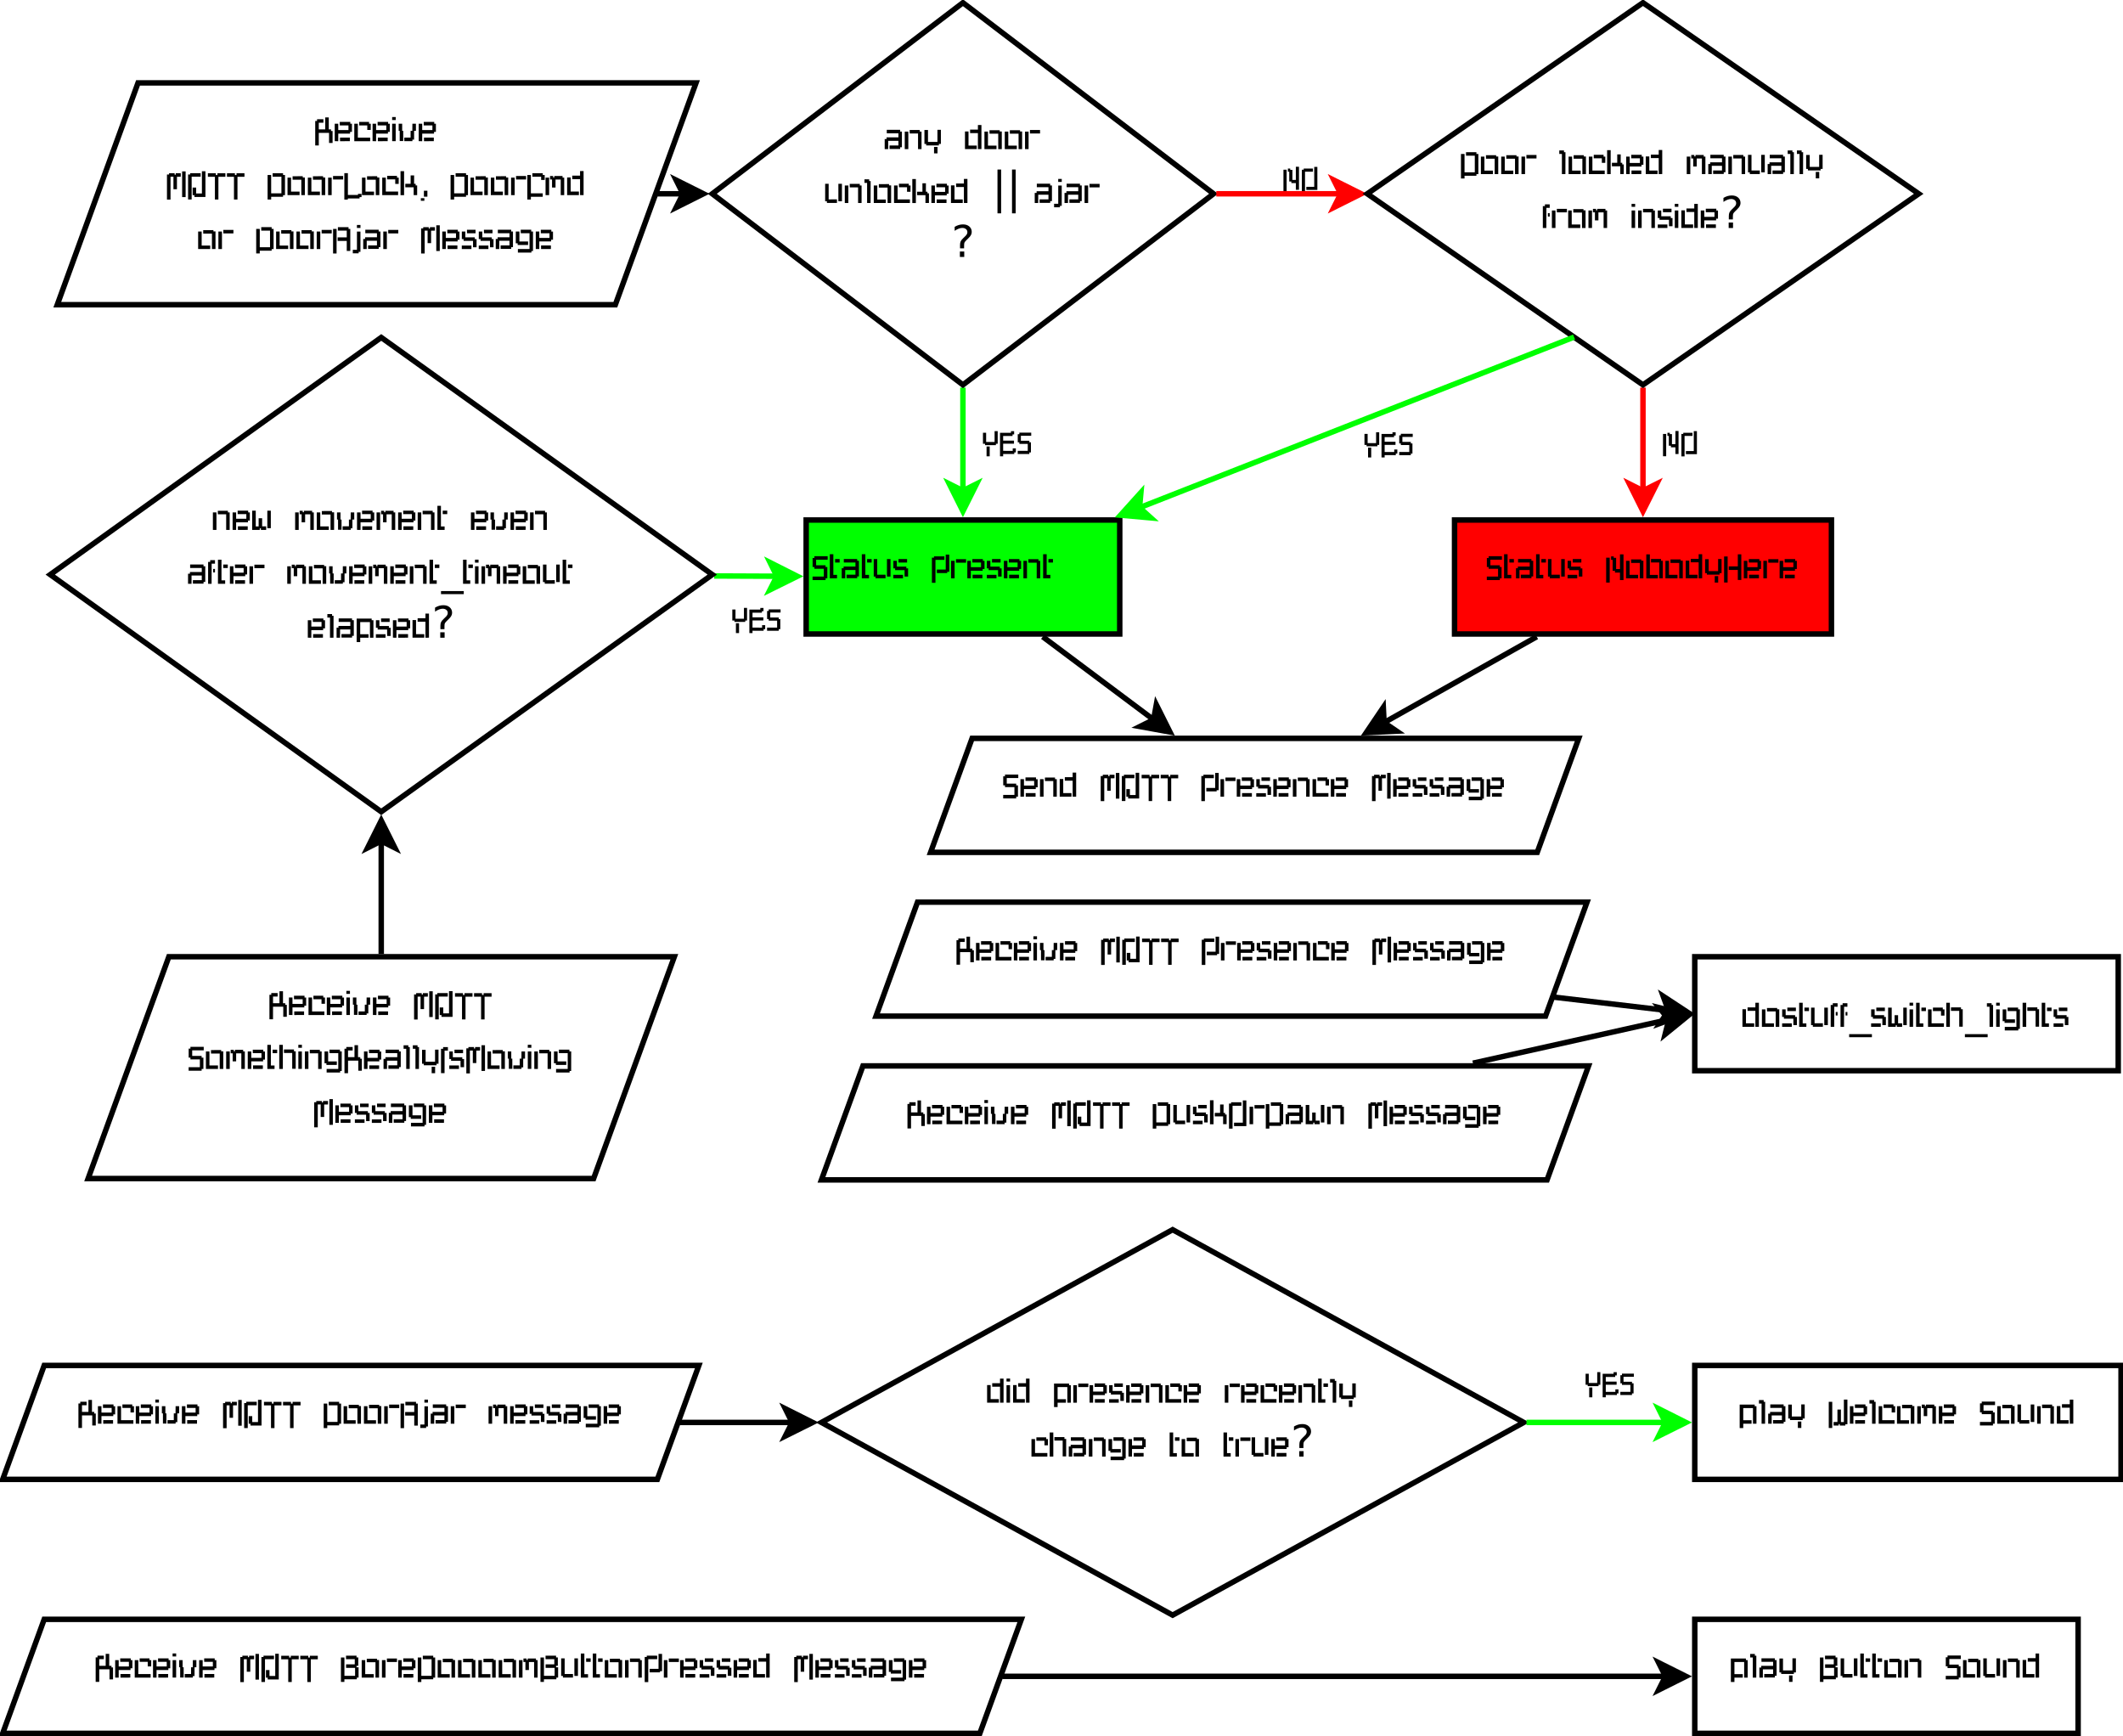 <?xml version="1.0" encoding="UTF-8"?>
<svg xmlns="http://www.w3.org/2000/svg" xmlns:xlink="http://www.w3.org/1999/xlink" width="921pt" height="753pt" viewBox="0 0 921 753" version="1.1">
<defs>
<g>
<symbol overflow="visible" id="glyph0-0">
<path style="stroke:none;" d="M 1.203 0 L 1.203 -13.297 L 8.328 -13.297 L 8.328 0 Z M 2.375 -1.203 L 7.125 -1.203 L 7.125 -12.125 L 2.375 -12.125 Z M 2.375 -1.203 "/>
</symbol>
<symbol overflow="visible" id="glyph0-1">
<path style="stroke:none;" d="M 1.547 -8.078 L 1.547 -5.656 L 5.641 -5.656 L 5.641 -4.906 L 6.406 -4.906 L 6.406 0 L 5.641 0 L 5.641 0.766 L 0 0.766 L 0 -0.766 L 4.875 -0.766 L 4.875 -4.141 L 0.781 -4.141 L 0.781 -4.906 L 0.016 -4.906 L 0.016 -8.828 L 0.781 -8.828 L 0.781 -9.594 L 6.547 -9.594 L 6.547 -8.078 Z M 1.547 -8.078 "/>
</symbol>
<symbol overflow="visible" id="glyph0-2">
<path style="stroke:none;" d="M 0.016 -10.453 L 0.016 0 L 3.141 0 L 3.141 -1.5 L 1.547 -1.5 L 1.547 -10.453 Z M 2.312 -6.844 L 4.281 -6.844 L 4.281 -8.359 L 2.312 -8.359 Z M 2.312 -6.844 "/>
</symbol>
<symbol overflow="visible" id="glyph0-3">
<path style="stroke:none;" d="M 5.953 -1.578 L 5.953 -3.594 L 1.516 -3.594 L 1.516 0 L 0 0 L 0 -4.375 L 0.812 -4.375 L 0.812 -5.109 L 5.953 -5.109 L 5.953 -6.859 L 0.906 -6.859 L 0.906 -8.375 L 6.703 -8.375 L 6.703 -7.609 L 7.469 -7.609 L 7.469 -0.812 L 6.719 -0.812 L 6.719 -0.062 L 2.109 -0.062 L 2.109 -1.578 Z M 5.953 -1.578 "/>
</symbol>
<symbol overflow="visible" id="glyph0-4">
<path style="stroke:none;" d="M 7.281 -0.75 L 5.734 -0.75 L 5.734 -8.344 L 7.281 -8.344 Z M 5.125 -1.578 L 5.125 -0.031 L 0.766 -0.031 L 0.766 -0.75 L 0 -0.75 L 0 -8.344 L 1.516 -8.344 L 1.516 -1.562 Z M 5.125 -1.578 "/>
</symbol>
<symbol overflow="visible" id="glyph0-5">
<path style="stroke:none;" d="M -0.016 0 L -0.016 -1.516 L 4.172 -1.516 L 4.172 0 Z M 1.516 -5.078 L 5.625 -5.078 L 5.625 -4.312 L 6.391 -4.312 L 6.391 -0.766 L 4.859 -0.766 L 4.859 -3.547 L 0.766 -3.547 L 0.766 -4.312 L 0 -4.312 L 0 -7.594 L 1.516 -7.594 Z M 2.234 -6.844 L 2.234 -8.359 L 5.953 -8.359 L 5.953 -6.844 Z M 2.234 -6.844 "/>
</symbol>
<symbol overflow="visible" id="glyph0-6">
<path style="stroke:none;" d=""/>
</symbol>
<symbol overflow="visible" id="glyph0-7">
<path style="stroke:none;" d="M 1.547 -8.016 L 5.422 -8.016 L 5.422 -9.516 L 0.906 -9.531 L 0.906 -8.969 L 0 -8.969 L 0 1.938 L 1.547 1.938 Z M 2.156 -2.281 L 6.641 -2.281 L 6.641 -2.812 L 7.531 -2.812 L 7.531 -10.297 L 6 -10.297 L 6 -3.797 L 2.156 -3.797 Z M 2.156 -2.281 "/>
</symbol>
<symbol overflow="visible" id="glyph0-8">
<path style="stroke:none;" d="M 0 -7.594 L 1.547 -7.594 L 1.547 0 L 0 0 Z M 2.141 -6.781 L 2.141 -8.297 L 6.516 -8.297 L 6.516 -6.781 Z M 2.141 -6.781 "/>
</symbol>
<symbol overflow="visible" id="glyph0-9">
<path style="stroke:none;" d="M 0.016 -0.016 L 0.016 -7.594 L 1.547 -7.594 L 1.547 -4.828 L 5.969 -4.828 L 5.969 -6.844 L 2.203 -6.844 L 2.203 -8.359 L 6.766 -8.359 L 6.766 -7.578 L 7.484 -7.578 L 7.484 -4.047 L 6.672 -4.047 L 6.672 -3.297 L 1.547 -3.297 L 1.547 0 Z M 2.312 -1.562 L 6.578 -1.562 L 6.578 -0.016 L 2.312 0 Z M 2.312 -1.562 "/>
</symbol>
<symbol overflow="visible" id="glyph0-10">
<path style="stroke:none;" d="M 0 -7.594 L 1.547 -7.594 L 1.547 0 L 0 0 Z M 2.141 -6.781 L 2.141 -8.297 L 6.516 -8.297 L 6.516 -7.594 L 7.281 -7.594 L 7.281 0 L 5.766 0 L 5.766 -6.781 Z M 2.141 -6.781 "/>
</symbol>
<symbol overflow="visible" id="glyph0-11">
<path style="stroke:none;" d="M 3.828 -2.484 L 6 -2.484 L 6 0.766 L 7.531 0.766 L 7.531 -10.391 L 6 -10.391 L 6 -4.016 L 4.328 -4.016 L 4.328 -8.891 L 3.297 -8.891 L 3.297 -9.516 L 2.141 -9.516 L 2.141 -8 L 2.812 -8 L 2.812 -3.25 L 3.828 -3.25 Z M 0 -8.953 L 0 1.844 L 1.547 1.844 L 1.547 -8.953 Z M 0 -8.953 "/>
</symbol>
<symbol overflow="visible" id="glyph0-12">
<path style="stroke:none;" d="M 6.016 -6.688 L 2.234 -6.688 L 2.234 -8.188 L 6.656 -8.203 L 6.656 -7.641 L 7.562 -7.641 L 7.562 0 L 6.016 0 Z M 5.266 0 L 0.031 0 L 0.031 -7.594 L 1.562 -7.594 L 1.562 -1.516 L 5.266 -1.516 Z M 5.266 0 "/>
</symbol>
<symbol overflow="visible" id="glyph0-13">
<path style="stroke:none;" d="M 2.047 -6.875 L 2.047 -8.391 L 6.391 -8.391 L 6.391 -7.594 L 7.141 -7.594 L 7.141 -0.016 L 5.625 -0.016 L 5.625 -6.875 Z M 5.016 -1.484 L 5.016 0.031 L 0 0.031 L 0 -10.391 L 1.547 -10.391 L 1.547 -1.484 Z M 5.016 -1.484 "/>
</symbol>
<symbol overflow="visible" id="glyph0-14">
<path style="stroke:none;" d="M 7.156 -10.453 L 5.625 -10.453 L 5.625 -8.422 L 5.609 -8.422 L 5.609 -8.453 L 2.234 -8.453 L 2.234 -6.938 L 5.625 -6.938 L 5.625 0 L 7.156 -0.016 Z M 1.547 -1.547 L 1.547 -7.656 L 0.016 -7.656 L 0.016 -0.016 L 5.125 -0.016 L 5.125 -1.547 Z M 1.547 -1.547 "/>
</symbol>
<symbol overflow="visible" id="glyph0-15">
<path style="stroke:none;" d="M 0 -8.297 L 0 -2.25 L 0.766 -2.25 L 0.766 -1.594 L 6.266 -1.594 L 6.266 -2.25 L 7.141 -2.25 L 7.141 -8.375 L 5.641 -8.375 L 5.641 -3.125 L 1.547 -3.125 L 1.547 -8.297 Z M 4.172 -0.953 L 4.172 1.844 L 5.672 1.844 L 5.672 -0.953 Z M 4.172 -0.953 "/>
</symbol>
<symbol overflow="visible" id="glyph0-16">
<path style="stroke:none;" d="M 0.016 -9.484 L 0.016 1.812 L 1.547 1.812 L 1.562 -9.484 Z M 2.062 -3.641 L 5.969 -3.641 L 5.969 0.719 L 7.484 0.719 L 7.484 -10.422 L 5.969 -10.422 L 5.969 -5.172 L 2.062 -5.172 Z M 2.062 -3.641 "/>
</symbol>
<symbol overflow="visible" id="glyph0-17">
<path style="stroke:none;" d="M 1.141 -8.734 L 0 -8.734 L 0 -10.266 L 2.047 -10.266 L 2.047 -9.5 L 2.688 -9.5 L 2.656 0 L 1.141 0 Z M 1.141 -8.734 "/>
</symbol>
<symbol overflow="visible" id="glyph0-18">
<path style="stroke:none;" d="M 5.641 -6.844 L 2.125 -6.844 L 2.141 -8.359 L 6.406 -8.359 L 6.406 -7.594 L 7.156 -7.594 L 7.141 -4.875 L 5.641 -4.875 Z M 0 0 L 0 -7.594 L 1.547 -7.594 L 1.547 -1.547 L 6.891 -1.547 L 6.891 0 Z M 0 0 "/>
</symbol>
<symbol overflow="visible" id="glyph0-19">
<path style="stroke:none;" d="M 0.016 -10.391 L 1.562 -10.391 L 1.562 0.016 L 0.016 0.016 Z M 5.906 -4.906 L 6.578 -4.906 L 6.578 -4.203 L 7.234 -4.203 L 7.234 -0.016 L 5.719 -0.016 L 5.719 -3.391 L 2.094 -3.391 L 2.094 -4.906 L 4.406 -4.906 L 4.406 -8.547 L 5.922 -8.547 Z M 5.906 -4.906 "/>
</symbol>
<symbol overflow="visible" id="glyph0-20">
<path style="stroke:none;" d="M 1.828 -10.453 L 3.359 -10.453 L 3.359 -9.141 L 1.812 -9.156 Z M 0.031 1.859 L 0.031 0.344 L 1.828 0.344 L 1.828 -7.562 L 3.344 -7.562 L 3.344 1.219 L 2.562 1.219 L 2.562 1.859 Z M 0.031 1.859 "/>
</symbol>
<symbol overflow="visible" id="glyph0-21">
<path style="stroke:none;" d="M 1.547 0.719 L 6.703 0.719 L 6.703 0.016 L 7.547 0.016 L 7.547 -8.734 L 6.703 -8.734 L 6.703 -9.5 L 2.188 -9.5 L 2.188 -7.984 L 6 -7.984 L 6 -0.781 L 1.547 -0.781 L 1.547 -8.734 L 0 -8.734 L 0 1.906 L 1.547 1.906 Z M 1.547 0.719 "/>
</symbol>
<symbol overflow="visible" id="glyph0-22">
<path style="stroke:none;" d="M 0 -7.594 L 1.547 -7.594 L 1.547 0 L 0 0 Z M 4.328 -6.766 L 4.328 -3.297 L 2.812 -3.297 L 2.812 -6.781 L 1.953 -6.781 L 1.953 -8.297 L 3.297 -8.297 L 3.297 -7.672 L 3.797 -7.672 L 3.797 -8.297 L 7.375 -8.297 L 7.375 -7.594 L 8.094 -7.594 L 8.094 0 L 6.578 0 L 6.578 -6.766 Z M 4.328 -6.766 "/>
</symbol>
<symbol overflow="visible" id="glyph0-23">
<path style="stroke:none;" d="M 1.547 -8.734 L 1.516 0 L 0 0 L 0 -9.5 L 0.906 -9.5 L 0.906 -10.266 L 2.984 -10.25 L 2.984 -8.719 Z M 2.188 -4.938 L 2.188 -6.453 L 2.984 -6.453 L 2.984 -4.938 Z M 2.188 -4.938 "/>
</symbol>
<symbol overflow="visible" id="glyph0-24">
<path style="stroke:none;" d="M 0.016 -10.484 L 1.562 -10.484 L 1.562 -9.172 L 0 -9.188 Z M 0.016 -7.594 L 1.547 -7.594 L 1.547 -0.016 L 0.016 -0.016 Z M 0.016 -7.594 "/>
</symbol>
<symbol overflow="visible" id="glyph0-25">
<path style="stroke:none;" d="M 4.328 -1.547 L 6.078 -1.547 L 6.078 0 L 3.797 0 L 3.797 -0.688 L 3.297 -0.688 L 3.297 0 L 0 0 L 0 -8.344 L 1.562 -8.344 L 1.562 -1.516 L 2.812 -1.516 L 2.812 -5.062 L 4.328 -5.062 Z M 6.578 -0.75 L 6.578 -8.344 L 8.094 -8.344 L 8.094 -0.75 Z M 6.578 -0.75 "/>
</symbol>
<symbol overflow="visible" id="glyph0-26">
<path style="stroke:none;" d="M 5.172 -4.484 L 5.922 -4.484 L 5.953 -7.594 L 7.484 -7.594 L 7.484 -4.484 L 6.688 -4.484 L 6.688 -0.688 L 5.953 -0.688 L 5.953 -0.031 L 2.438 -0.031 L 2.438 -1.562 L 5.172 -1.562 Z M 0.453 -4.484 L 0 -4.484 L 0 -7.594 L 1.516 -7.594 L 1.516 -4.484 L 1.969 -4.484 L 1.969 -0.062 L 0.453 -0.062 Z M 0.453 -4.484 "/>
</symbol>
<symbol overflow="visible" id="glyph0-27">
<path style="stroke:none;" d="M 5.156 -1.516 L 1.547 -1.516 L 1.547 -6.781 L 5.766 -6.781 L 5.766 0 L 7.281 0 L 7.281 -7.594 L 6.516 -7.594 L 6.516 -8.297 L 0 -8.297 L 0 1.891 L 1.547 1.891 L 1.547 0 L 5.156 0 Z M 5.156 -1.516 "/>
</symbol>
<symbol overflow="visible" id="glyph0-28">
<path style="stroke:none;" d="M 1.547 -8.016 L 3.547 -8.016 L 3.547 -9.531 L 0.797 -9.531 L 0.797 -8.781 L 0 -8.781 L 0 1.844 L 1.547 1.844 L 1.547 -3.609 L 6 -3.609 L 6 0.766 L 7.531 0.766 L 7.531 -4.422 L 6.859 -4.422 L 6.859 -5.125 L 5.875 -5.125 L 5.875 -10.312 L 4.344 -10.312 L 4.344 -5.125 L 1.547 -5.125 Z M 1.547 -8.016 "/>
</symbol>
<symbol overflow="visible" id="glyph0-29">
<path style="stroke:none;" d="M 6.594 -10.297 L 6.594 0.859 L 8.109 0.859 L 8.109 -10.297 Z M 4.344 -7.953 L 6 -7.984 L 6 -9.5 L 3.828 -9.5 L 3.828 -8.875 L 3.328 -8.875 L 3.328 -9.5 L 0.922 -9.5 L 0.922 -8.938 L 0.016 -8.938 L 0.016 1.938 L 1.562 1.938 L 1.562 -7.984 L 2.828 -7.984 L 2.828 -2.562 L 4.344 -2.562 Z M 4.344 -7.953 "/>
</symbol>
<symbol overflow="visible" id="glyph0-30">
<path style="stroke:none;" d="M 2.734 0.797 L 7.531 0.797 L 7.531 -10.359 L 6 -10.359 L 6 -0.719 L 3.5 -0.719 L 3.5 -3.281 L 1.969 -3.281 L 1.969 0.016 L 2.734 0.016 Z M 1.547 -8 L 5.453 -8 L 5.453 -9.516 L 0.906 -9.516 L 0.906 -8.953 L 0 -8.953 L 0 1.891 L 1.547 1.891 Z M 1.547 -8 "/>
</symbol>
<symbol overflow="visible" id="glyph0-31">
<path style="stroke:none;" d="M 3.453 -9.484 L 3.453 -8.719 L 4.141 -8.719 L 4.141 -9.484 L 7.594 -9.484 L 7.594 -7.953 L 4.562 -7.953 L 4.562 1.906 L 3.047 1.906 L 3.047 -7.953 L 0 -7.953 L 0 -9.484 Z M 3.453 -9.484 "/>
</symbol>
<symbol overflow="visible" id="glyph0-32">
<path style="stroke:none;" d="M 1.516 1.453 L 1.516 1.938 L 0 1.938 L 0 -9.531 L 1.547 -9.531 L 1.547 -0.078 L 5.922 -0.078 L 5.922 -0.547 L 7.453 -0.547 L 7.469 0.859 L 6.609 0.859 L 6.609 1.453 Z M 1.516 1.453 "/>
</symbol>
<symbol overflow="visible" id="glyph0-33">
<path style="stroke:none;" d="M 1.891 -1.906 L 1.891 0.672 L 3.406 0.672 L 3.406 -1.906 Z M 0.562 1.328 L 0.562 2.453 L 2.094 2.453 L 2.094 1.328 Z M 0.562 1.328 "/>
</symbol>
<symbol overflow="visible" id="glyph0-34">
<path style="stroke:none;" d="M 6 -7.984 L 6 -6.594 L 7.547 -6.594 L 7.547 -8.734 L 6.703 -8.734 L 6.703 -9.5 L 2.188 -9.5 L 2.188 -7.984 Z M 1.547 0.719 L 6.688 0.719 L 6.688 -0.781 L 1.547 -0.781 L 1.547 -8.734 L 0 -8.734 L 0 1.906 L 1.547 1.906 Z M 1.547 0.719 "/>
</symbol>
<symbol overflow="visible" id="glyph0-35">
<path style="stroke:none;" d="M 0.062 -8.734 L 0.062 1.922 L 1.578 1.922 L 1.594 -8.734 Z M 2.047 -3.531 L 6 -3.531 L 6 0.828 L 7.531 0.828 L 7.531 -8.734 L 6.766 -8.734 L 6.766 -9.5 L 2.156 -9.5 L 2.141 -7.984 L 6 -7.984 L 6 -5.062 L 2.047 -5.062 Z M 2.047 -3.531 "/>
</symbol>
<symbol overflow="visible" id="glyph0-36">
<path style="stroke:none;" d="M 1.562 -3.266 L 5.328 -3.266 L 5.328 -1.75 L 0.812 -1.75 L 0.812 -2.484 L -0.016 -2.484 L 0 -7.594 L 1.562 -7.594 Z M 5.953 -6.859 L 2.141 -6.859 L 2.141 -8.375 L 6.688 -8.375 L 6.688 -7.609 L 7.469 -7.609 L 7.453 0.875 L 6.766 0.875 L 6.766 1.547 L 0.906 1.547 L 0.906 0 L 5.953 0 Z M 5.953 -6.859 "/>
</symbol>
<symbol overflow="visible" id="glyph0-37">
<path style="stroke:none;" d="M 0 -10.453 L 1.562 -10.453 L 1.562 0 L 0 0 Z M 2.047 -6.938 L 2.047 -8.453 L 6.391 -8.453 L 6.391 -7.656 L 7.141 -7.656 L 7.141 -0.078 L 5.625 -0.078 L 5.625 -6.938 Z M 2.047 -6.938 "/>
</symbol>
<symbol overflow="visible" id="glyph0-38">
<path style="stroke:none;" d="M 1.562 -7.953 L 3 -7.953 L 3 -9.484 L 0.922 -9.484 L 0.922 -8.734 L 0.016 -8.734 L 0.016 1.812 L 1.547 1.812 Z M 1.562 -7.953 "/>
</symbol>
<symbol overflow="visible" id="glyph0-39">
<path style="stroke:none;" d="M 6.766 -9.516 L 2.203 -9.516 L 2.203 -8 L 6 -8 L 6 -5.766 L 2.234 -5.766 L 2.234 -4.234 L 6.141 -4.234 L 6.141 -0.781 L 1.516 -0.781 L 1.516 -8.734 L 0 -8.734 L 0 1.859 L 1.5 1.859 L 1.5 0.719 L 6.891 0.719 L 6.891 -0.016 L 7.656 -0.016 L 7.656 -4.484 L 6.766 -4.484 L 6.766 -5.125 L 7.531 -5.125 L 7.531 -8.766 L 6.766 -8.766 Z M 6.766 -9.516 "/>
</symbol>
<symbol overflow="visible" id="glyph0-40">
<path style="stroke:none;" d="M 1.516 1.859 L 0 1.859 L 0 -9.5 L 1.516 -9.5 Z M 3.766 -0.75 L 3.766 -6.141 L 5.281 -6.141 L 5.281 -0.719 L 6.562 -0.719 L 6.562 -10.469 L 8.094 -10.469 L 8.094 0.234 L 7.188 0.234 L 7.188 0.797 L 4.781 0.797 L 4.781 0.172 L 4.297 0.172 L 4.297 0.797 L 2.109 0.797 L 2.109 -0.75 Z M 3.766 -0.75 "/>
</symbol>
<symbol overflow="visible" id="glyph0-41">
<path style="stroke:none;" d="M 1.547 -8 L 5.375 -8 L 5.375 -9.516 L 0.906 -9.516 L 0.906 -8.953 L 0 -8.953 L 0 1.922 L 1.547 1.922 Z M 2.188 0.828 L 7.531 0.828 L 7.531 -10.312 L 6 -10.312 L 6 -0.672 L 2.188 -0.672 Z M 2.188 0.828 "/>
</symbol>
<symbol overflow="visible" id="glyph1-0">
<path style="stroke:none;" d="M 1.078 0 L 1.078 -11.906 L 7.453 -11.906 L 7.453 0 Z M 2.125 -1.078 L 6.375 -1.078 L 6.375 -10.844 L 2.125 -10.844 Z M 2.125 -1.078 "/>
</symbol>
<symbol overflow="visible" id="glyph1-1">
<path style="stroke:none;" d=""/>
</symbol>
<symbol overflow="visible" id="glyph1-2">
<path style="stroke:none;" d="M 0.922 -3.156 L 5.609 -3.156 L 5.609 -3.75 L 6.391 -3.75 L 6.391 -9.234 L 5.047 -9.234 L 5.047 -4.531 L 1.375 -4.531 L 1.375 -8.531 L 0 -8.531 L 0 -3.75 L 0.922 -3.75 Z M 1.562 -2.578 L 1.562 1.688 L 2.922 1.688 L 2.922 -2.578 Z M 1.562 -2.578 "/>
</symbol>
<symbol overflow="visible" id="glyph1-3">
<path style="stroke:none;" d="M 0 -8.5 L 4.75 -8.5 L 4.75 -9.219 L 6.125 -9.219 L 6.125 -7.812 L 5.438 -7.812 L 5.438 -7.141 L 1.359 -7.141 L 1.359 -5.125 L 6.062 -5.125 L 6.062 -3.781 L 1.359 -3.781 L 1.359 -0.688 L 5.516 -0.672 L 5.516 -1.75 L 6.859 -1.75 L 6.859 0 L 6.188 0 L 6.188 0.688 L 1.359 0.672 L 1.359 1.688 L 0 1.688 Z M 0 -8.5 "/>
</symbol>
<symbol overflow="visible" id="glyph1-4">
<path style="stroke:none;" d="M 1.375 -7.219 L 1.375 -5.062 L 5.047 -5.062 L 5.047 -4.391 L 5.734 -4.391 L 5.734 0 L 5.047 0 L 5.047 0.688 L 0 0.688 L 0 -0.688 L 4.359 -0.688 L 4.359 -3.703 L 0.703 -3.703 L 0.703 -4.391 L 0.016 -4.391 L 0.016 -7.906 L 0.703 -7.906 L 0.703 -8.578 L 5.859 -8.578 L 5.859 -7.219 Z M 1.375 -7.219 "/>
</symbol>
<symbol overflow="visible" id="glyph1-5">
<path style="stroke:none;" d="M 3.422 -2.219 L 5.375 -2.219 L 5.375 0.688 L 6.734 0.688 L 6.734 -9.297 L 5.375 -9.297 L 5.375 -3.594 L 3.875 -3.594 L 3.875 -7.953 L 2.953 -7.953 L 2.953 -8.516 L 1.922 -8.516 L 1.922 -7.156 L 2.516 -7.156 L 2.516 -2.906 L 3.422 -2.906 Z M 0 -8.016 L 0 1.656 L 1.375 1.656 L 1.375 -8.016 Z M 0 -8.016 "/>
</symbol>
<symbol overflow="visible" id="glyph1-6">
<path style="stroke:none;" d="M 1.375 -7.156 L 4.812 -7.156 L 4.812 -8.516 L 0.812 -8.516 L 0.812 -8.016 L 0 -8.016 L 0 1.719 L 1.375 1.719 Z M 1.953 0.75 L 6.734 0.75 L 6.734 -9.234 L 5.375 -9.234 L 5.375 -0.594 L 1.953 -0.594 Z M 1.953 0.75 "/>
</symbol>
<symbol overflow="visible" id="glyph2-0">
<path style="stroke:none;" d="M 0.953 3.359 L 0.953 -13.391 L 10.453 -13.391 L 10.453 3.359 Z M 2.016 2.297 L 9.391 2.297 L 9.391 -12.328 L 2.016 -12.328 Z M 2.016 2.297 "/>
</symbol>
<symbol overflow="visible" id="glyph2-1">
<path style="stroke:none;" d="M 3.984 -14.516 L 3.984 4.484 L 2.406 4.484 L 2.406 -14.516 Z M 3.984 -14.516 "/>
</symbol>
<symbol overflow="visible" id="glyph2-2">
<path style="stroke:none;" d=""/>
</symbol>
<symbol overflow="visible" id="glyph2-3">
<path style="stroke:none;" d="M 3.625 -2.359 L 5.516 -2.359 L 5.516 0 L 3.625 0 Z M 5.453 -3.719 L 3.688 -3.719 L 3.688 -5.156 C 3.688 -5.781 3.77 -6.289 3.938 -6.688 C 4.113 -7.094 4.477 -7.562 5.031 -8.094 L 5.875 -8.922 C 6.227 -9.242 6.484 -9.551 6.641 -9.844 C 6.797 -10.133 6.875 -10.43 6.875 -10.734 C 6.875 -11.285 6.672 -11.727 6.266 -12.062 C 5.859 -12.406 5.32 -12.578 4.656 -12.578 C 4.164 -12.578 3.645 -12.469 3.094 -12.25 C 2.539 -12.039 1.961 -11.727 1.359 -11.312 L 1.359 -13.047 C 1.941 -13.398 2.531 -13.664 3.125 -13.844 C 3.727 -14.02 4.348 -14.109 4.984 -14.109 C 6.117 -14.109 7.031 -13.805 7.719 -13.203 C 8.414 -12.598 8.766 -11.805 8.766 -10.828 C 8.766 -10.359 8.648 -9.91 8.422 -9.484 C 8.203 -9.055 7.812 -8.578 7.25 -8.047 L 6.438 -7.25 C 6.145 -6.957 5.938 -6.727 5.812 -6.562 C 5.695 -6.406 5.613 -6.25 5.562 -6.094 C 5.531 -5.969 5.504 -5.812 5.484 -5.625 C 5.461 -5.438 5.453 -5.18 5.453 -4.859 Z M 5.453 -3.719 "/>
</symbol>
<symbol overflow="visible" id="glyph2-4">
<path style="stroke:none;" d="M 9.688 3.156 L 9.688 4.484 L -0.188 4.484 L -0.188 3.156 Z M 9.688 3.156 "/>
</symbol>
</g>
</defs>
<g id="surface355233">
<rect x="0" y="0" width="921" height="753" style="fill:rgb(100%,100%,100%);fill-opacity:1;stroke:none;"/>
<path style="fill-rule:evenodd;fill:rgb(0%,100%,0%);fill-opacity:1;stroke-width:0.1;stroke-linecap:butt;stroke-linejoin:miter;stroke:rgb(0%,0%,0%);stroke-opacity:1;stroke-miterlimit:10;" d="M -10.28 12 L -4.535 12 L -4.535 14.088 L -10.28 14.088 Z M -10.28 12 " transform="matrix(23.679,0,0,23.679,593.15,-58.588)"/>
<g style="fill:rgb(0%,0%,0%);fill-opacity:1;">
  <use xlink:href="#glyph0-1" x="352.508" y="250.853"/>
  <use xlink:href="#glyph0-2" x="359.975" y="250.853"/>
  <use xlink:href="#glyph0-3" x="365.157" y="250.853"/>
  <use xlink:href="#glyph0-2" x="373.859" y="250.853"/>
  <use xlink:href="#glyph0-4" x="379.041" y="250.853"/>
  <use xlink:href="#glyph0-5" x="387.559" y="250.853"/>
  <use xlink:href="#glyph0-6" x="394.917" y="250.853"/>
  <use xlink:href="#glyph0-7" x="404.277" y="250.853"/>
  <use xlink:href="#glyph0-8" x="412.585" y="250.853"/>
  <use xlink:href="#glyph0-9" x="419.623" y="250.853"/>
  <use xlink:href="#glyph0-5" x="428.123" y="250.853"/>
  <use xlink:href="#glyph0-9" x="435.481" y="250.853"/>
  <use xlink:href="#glyph0-10" x="443.981" y="250.853"/>
  <use xlink:href="#glyph0-2" x="452.518" y="250.853"/>
</g>
<path style="fill-rule:evenodd;fill:rgb(100%,0%,0%);fill-opacity:1;stroke-width:0.1;stroke-linecap:butt;stroke-linejoin:miter;stroke:rgb(0%,0%,0%);stroke-opacity:1;stroke-miterlimit:10;" d="M 1.599 12 L 8.504 12 L 8.504 14.088 L 1.599 14.088 Z M 1.599 12 " transform="matrix(23.679,0,0,23.679,593.15,-58.588)"/>
<g style="fill:rgb(0%,0%,0%);fill-opacity:1;">
  <use xlink:href="#glyph0-1" x="645.012" y="250.853"/>
  <use xlink:href="#glyph0-2" x="652.479" y="250.853"/>
  <use xlink:href="#glyph0-3" x="657.661" y="250.853"/>
  <use xlink:href="#glyph0-2" x="666.363" y="250.853"/>
  <use xlink:href="#glyph0-4" x="671.545" y="250.853"/>
  <use xlink:href="#glyph0-5" x="680.063" y="250.853"/>
  <use xlink:href="#glyph0-6" x="687.421" y="250.853"/>
  <use xlink:href="#glyph0-11" x="696.78" y="250.853"/>
  <use xlink:href="#glyph0-12" x="705.372" y="250.853"/>
  <use xlink:href="#glyph0-13" x="714.192" y="250.853"/>
  <use xlink:href="#glyph0-12" x="722.464" y="250.853"/>
  <use xlink:href="#glyph0-14" x="731.284" y="250.853"/>
  <use xlink:href="#glyph0-15" x="739.711" y="250.853"/>
  <use xlink:href="#glyph0-16" x="747.928" y="250.853"/>
  <use xlink:href="#glyph0-9" x="756.483" y="250.853"/>
  <use xlink:href="#glyph0-8" x="764.983" y="250.853"/>
  <use xlink:href="#glyph0-9" x="772.021" y="250.853"/>
</g>
<path style="fill:none;stroke-width:0.1;stroke-linecap:butt;stroke-linejoin:miter;stroke:rgb(0%,0%,0%);stroke-opacity:1;stroke-miterlimit:10;" d="M -13.006 6.024 L -12.537 6.024 " transform="matrix(23.679,0,0,23.679,593.15,-58.588)"/>
<path style="fill-rule:evenodd;fill:rgb(0%,0%,0%);fill-opacity:1;stroke-width:0.1;stroke-linecap:butt;stroke-linejoin:miter;stroke:rgb(0%,0%,0%);stroke-opacity:1;stroke-miterlimit:10;" d="M -12.162 6.024 L -12.662 6.274 L -12.537 6.024 L -12.662 5.774 Z M -12.162 6.024 " transform="matrix(23.679,0,0,23.679,593.15,-58.588)"/>
<g style="fill:rgb(0%,0%,0%);fill-opacity:1;">
  <use xlink:href="#glyph1-1" x="417.742" y="196.244"/>
  <use xlink:href="#glyph1-2" x="426.43" y="196.244"/>
  <use xlink:href="#glyph1-3" x="433.828" y="196.244"/>
  <use xlink:href="#glyph1-4" x="441.506" y="196.244"/>
</g>
<path style="fill:none;stroke-width:0.1;stroke-linecap:butt;stroke-linejoin:miter;stroke:rgb(0%,100%,0%);stroke-opacity:1;stroke-miterlimit:10;" d="M -7.408 9.574 L -7.408 11.463 " transform="matrix(23.679,0,0,23.679,593.15,-58.588)"/>
<path style="fill-rule:evenodd;fill:rgb(0%,100%,0%);fill-opacity:1;stroke-width:0.1;stroke-linecap:butt;stroke-linejoin:miter;stroke:rgb(0%,100%,0%);stroke-opacity:1;stroke-miterlimit:10;" d="M -7.408 11.838 L -7.658 11.338 L -7.408 11.463 L -7.158 11.338 Z M -7.408 11.838 " transform="matrix(23.679,0,0,23.679,593.15,-58.588)"/>
<g style="fill:rgb(0%,0%,0%);fill-opacity:1;">
  <use xlink:href="#glyph1-1" x="309.008" y="272.912"/>
  <use xlink:href="#glyph1-2" x="317.695" y="272.912"/>
  <use xlink:href="#glyph1-3" x="325.093" y="272.912"/>
  <use xlink:href="#glyph1-4" x="332.771" y="272.912"/>
</g>
<path style="fill:none;stroke-width:0.1;stroke-linecap:butt;stroke-linejoin:miter;stroke:rgb(0%,100%,0%);stroke-opacity:1;stroke-miterlimit:10;" d="M -11.965 13.025 L -10.817 13.03 " transform="matrix(23.679,0,0,23.679,593.15,-58.588)"/>
<path style="fill-rule:evenodd;fill:rgb(0%,100%,0%);fill-opacity:1;stroke-width:0.1;stroke-linecap:butt;stroke-linejoin:miter;stroke:rgb(0%,100%,0%);stroke-opacity:1;stroke-miterlimit:10;" d="M -10.442 13.031 L -10.943 13.279 L -10.817 13.03 L -10.941 12.779 Z M -10.442 13.031 " transform="matrix(23.679,0,0,23.679,593.15,-58.588)"/>
<path style="fill-rule:evenodd;fill:rgb(100%,100%,100%);fill-opacity:1;stroke-width:0.1;stroke-linecap:butt;stroke-linejoin:miter;stroke:rgb(0%,0%,0%);stroke-opacity:1;stroke-miterlimit:10;" d="M -7.408 2.524 L -2.816 6.024 L -7.408 9.524 L -12 6.024 Z M -7.408 2.524 " transform="matrix(23.679,0,0,23.679,593.15,-58.588)"/>
<g style="fill:rgb(0%,0%,0%);fill-opacity:1;">
  <use xlink:href="#glyph0-3" x="383.797" y="64.681"/>
  <use xlink:href="#glyph0-10" x="392.498" y="64.681"/>
  <use xlink:href="#glyph0-15" x="401.035" y="64.681"/>
  <use xlink:href="#glyph0-6" x="409.252" y="64.681"/>
  <use xlink:href="#glyph0-14" x="418.611" y="64.681"/>
  <use xlink:href="#glyph0-12" x="427.038" y="64.681"/>
  <use xlink:href="#glyph0-12" x="435.858" y="64.681"/>
  <use xlink:href="#glyph0-8" x="444.678" y="64.681"/>
</g>
<g style="fill:rgb(0%,0%,0%);fill-opacity:1;">
  <use xlink:href="#glyph0-4" x="357.969" y="88.055"/>
  <use xlink:href="#glyph0-10" x="366.487" y="88.055"/>
  <use xlink:href="#glyph0-17" x="375.024" y="88.055"/>
  <use xlink:href="#glyph0-12" x="379.027" y="88.055"/>
  <use xlink:href="#glyph0-18" x="387.847" y="88.055"/>
  <use xlink:href="#glyph0-19" x="395.763" y="88.055"/>
  <use xlink:href="#glyph0-9" x="404.035" y="88.055"/>
  <use xlink:href="#glyph0-14" x="412.535" y="88.055"/>
  <use xlink:href="#glyph0-6" x="420.962" y="88.055"/>
</g>
<g style="fill:rgb(0%,0%,0%);fill-opacity:1;">
  <use xlink:href="#glyph2-1" x="430.321" y="88.055"/>
  <use xlink:href="#glyph2-1" x="436.628" y="88.055"/>
  <use xlink:href="#glyph2-2" x="442.934" y="88.055"/>
</g>
<g style="fill:rgb(0%,0%,0%);fill-opacity:1;">
  <use xlink:href="#glyph0-3" x="448.885" y="88.055"/>
  <use xlink:href="#glyph0-20" x="457.257" y="88.055"/>
  <use xlink:href="#glyph0-3" x="461.809" y="88.055"/>
  <use xlink:href="#glyph0-8" x="470.51" y="88.055"/>
</g>
<g style="fill:rgb(0%,0%,0%);fill-opacity:1;">
  <use xlink:href="#glyph2-3" x="412.793" y="111.442"/>
</g>
<g style="fill:rgb(0%,0%,0%);fill-opacity:1;">
  <use xlink:href="#glyph1-1" x="548.102" y="81.631"/>
  <use xlink:href="#glyph1-5" x="556.789" y="81.631"/>
  <use xlink:href="#glyph1-6" x="564.764" y="81.631"/>
</g>
<path style="fill:none;stroke-width:0.1;stroke-linecap:butt;stroke-linejoin:miter;stroke:rgb(100%,0%,0%);stroke-opacity:1;stroke-miterlimit:10;" d="M -2.766 6.024 L -0.487 6.024 " transform="matrix(23.679,0,0,23.679,593.15,-58.588)"/>
<path style="fill-rule:evenodd;fill:rgb(100%,0%,0%);fill-opacity:1;stroke-width:0.1;stroke-linecap:butt;stroke-linejoin:miter;stroke:rgb(100%,0%,0%);stroke-opacity:1;stroke-miterlimit:10;" d="M -0.112 6.024 L -0.612 6.274 L -0.487 6.024 L -0.612 5.774 Z M -0.112 6.024 " transform="matrix(23.679,0,0,23.679,593.15,-58.588)"/>
<g style="fill:rgb(0%,0%,0%);fill-opacity:1;">
  <use xlink:href="#glyph1-1" x="712.762" y="196.244"/>
  <use xlink:href="#glyph1-5" x="721.449" y="196.244"/>
  <use xlink:href="#glyph1-6" x="729.424" y="196.244"/>
</g>
<path style="fill:none;stroke-width:0.1;stroke-linecap:butt;stroke-linejoin:miter;stroke:rgb(100%,0%,0%);stroke-opacity:1;stroke-miterlimit:10;" d="M 5.051 9.574 L 5.051 11.463 " transform="matrix(23.679,0,0,23.679,593.15,-58.588)"/>
<path style="fill-rule:evenodd;fill:rgb(100%,0%,0%);fill-opacity:1;stroke-width:0.1;stroke-linecap:butt;stroke-linejoin:miter;stroke:rgb(100%,0%,0%);stroke-opacity:1;stroke-miterlimit:10;" d="M 5.051 11.838 L 4.802 11.338 L 5.051 11.463 L 5.302 11.338 Z M 5.051 11.838 " transform="matrix(23.679,0,0,23.679,593.15,-58.588)"/>
<path style="fill-rule:evenodd;fill:rgb(100%,100%,100%);fill-opacity:1;stroke-width:0.1;stroke-linecap:butt;stroke-linejoin:miter;stroke:rgb(0%,0%,0%);stroke-opacity:1;stroke-miterlimit:10;" d="M 5.051 2.524 L 10.103 6.024 L 5.051 9.524 L -0 6.024 Z M 5.051 2.524 " transform="matrix(23.679,0,0,23.679,593.15,-58.588)"/>
<g style="fill:rgb(0%,0%,0%);fill-opacity:1;">
  <use xlink:href="#glyph0-21" x="633.797" y="75.517"/>
  <use xlink:href="#glyph0-12" x="642.407" y="75.517"/>
  <use xlink:href="#glyph0-12" x="651.227" y="75.517"/>
  <use xlink:href="#glyph0-8" x="660.047" y="75.517"/>
  <use xlink:href="#glyph0-6" x="667.085" y="75.517"/>
  <use xlink:href="#glyph0-17" x="676.444" y="75.517"/>
  <use xlink:href="#glyph0-12" x="680.448" y="75.517"/>
  <use xlink:href="#glyph0-18" x="689.268" y="75.517"/>
  <use xlink:href="#glyph0-19" x="697.183" y="75.517"/>
  <use xlink:href="#glyph0-9" x="705.455" y="75.517"/>
  <use xlink:href="#glyph0-14" x="713.955" y="75.517"/>
  <use xlink:href="#glyph0-6" x="722.382" y="75.517"/>
  <use xlink:href="#glyph0-22" x="731.741" y="75.517"/>
  <use xlink:href="#glyph0-3" x="741.082" y="75.517"/>
  <use xlink:href="#glyph0-10" x="749.784" y="75.517"/>
  <use xlink:href="#glyph0-4" x="758.32" y="75.517"/>
  <use xlink:href="#glyph0-3" x="766.839" y="75.517"/>
  <use xlink:href="#glyph0-17" x="775.54" y="75.517"/>
  <use xlink:href="#glyph0-17" x="779.543" y="75.517"/>
  <use xlink:href="#glyph0-15" x="783.547" y="75.517"/>
</g>
<g style="fill:rgb(0%,0%,0%);fill-opacity:1;">
  <use xlink:href="#glyph0-23" x="669.312" y="98.891"/>
  <use xlink:href="#glyph0-8" x="673.243" y="98.891"/>
  <use xlink:href="#glyph0-12" x="680.281" y="98.891"/>
  <use xlink:href="#glyph0-22" x="689.101" y="98.891"/>
  <use xlink:href="#glyph0-6" x="698.442" y="98.891"/>
  <use xlink:href="#glyph0-24" x="707.801" y="98.891"/>
  <use xlink:href="#glyph0-10" x="710.643" y="98.891"/>
  <use xlink:href="#glyph0-5" x="719.18" y="98.891"/>
  <use xlink:href="#glyph0-24" x="726.538" y="98.891"/>
  <use xlink:href="#glyph0-14" x="729.381" y="98.891"/>
  <use xlink:href="#glyph0-9" x="737.808" y="98.891"/>
</g>
<g style="fill:rgb(0%,0%,0%);fill-opacity:1;">
  <use xlink:href="#glyph2-3" x="746.308" y="98.891"/>
</g>
<g style="fill:rgb(0%,0%,0%);fill-opacity:1;">
  <use xlink:href="#glyph1-1" x="583.246" y="196.74"/>
  <use xlink:href="#glyph1-2" x="591.934" y="196.74"/>
  <use xlink:href="#glyph1-3" x="599.331" y="196.74"/>
  <use xlink:href="#glyph1-4" x="607.01" y="196.74"/>
</g>
<path style="fill:none;stroke-width:0.1;stroke-linecap:butt;stroke-linejoin:miter;stroke:rgb(0%,100%,0%);stroke-opacity:1;stroke-miterlimit:10;" d="M 3.789 8.649 L -4.172 11.774 " transform="matrix(23.679,0,0,23.679,593.15,-58.588)"/>
<path style="fill-rule:evenodd;fill:rgb(0%,100%,0%);fill-opacity:1;stroke-width:0.1;stroke-linecap:butt;stroke-linejoin:miter;stroke:rgb(0%,100%,0%);stroke-opacity:1;stroke-miterlimit:10;" d="M -4.521 11.911 L -4.147 11.496 L -4.172 11.774 L -3.964 11.961 Z M -4.521 11.911 " transform="matrix(23.679,0,0,23.679,593.15,-58.588)"/>
<path style="fill-rule:evenodd;fill:rgb(100%,100%,100%);fill-opacity:1;stroke-width:0.1;stroke-linecap:butt;stroke-linejoin:miter;stroke:rgb(0%,0%,0%);stroke-opacity:1;stroke-miterlimit:10;" d="M -18.065 8.656 L -12 13 L -18.065 17.344 L -24.129 13 Z M -18.065 8.656 " transform="matrix(23.679,0,0,23.679,593.15,-58.588)"/>
<g style="fill:rgb(0%,0%,0%);fill-opacity:1;">
  <use xlink:href="#glyph0-10" x="92.355" y="229.857"/>
  <use xlink:href="#glyph0-9" x="100.892" y="229.857"/>
  <use xlink:href="#glyph0-25" x="109.392" y="229.857"/>
  <use xlink:href="#glyph0-6" x="118.679" y="229.857"/>
  <use xlink:href="#glyph0-22" x="128.038" y="229.857"/>
  <use xlink:href="#glyph0-12" x="137.379" y="229.857"/>
  <use xlink:href="#glyph0-26" x="146.199" y="229.857"/>
  <use xlink:href="#glyph0-9" x="154.864" y="229.857"/>
  <use xlink:href="#glyph0-22" x="163.364" y="229.857"/>
  <use xlink:href="#glyph0-9" x="172.705" y="229.857"/>
  <use xlink:href="#glyph0-10" x="181.205" y="229.857"/>
  <use xlink:href="#glyph0-2" x="189.742" y="229.857"/>
  <use xlink:href="#glyph0-6" x="194.924" y="229.857"/>
  <use xlink:href="#glyph0-9" x="204.284" y="229.857"/>
  <use xlink:href="#glyph0-26" x="212.784" y="229.857"/>
  <use xlink:href="#glyph0-9" x="221.448" y="229.857"/>
  <use xlink:href="#glyph0-10" x="229.949" y="229.857"/>
</g>
<g style="fill:rgb(0%,0%,0%);fill-opacity:1;">
  <use xlink:href="#glyph0-3" x="81.578" y="253.227"/>
  <use xlink:href="#glyph0-23" x="90.279" y="253.227"/>
  <use xlink:href="#glyph0-2" x="94.538" y="253.227"/>
  <use xlink:href="#glyph0-9" x="99.721" y="253.227"/>
  <use xlink:href="#glyph0-8" x="108.221" y="253.227"/>
  <use xlink:href="#glyph0-6" x="115.259" y="253.227"/>
  <use xlink:href="#glyph0-22" x="124.618" y="253.227"/>
  <use xlink:href="#glyph0-12" x="133.959" y="253.227"/>
  <use xlink:href="#glyph0-26" x="142.779" y="253.227"/>
  <use xlink:href="#glyph0-9" x="151.444" y="253.227"/>
  <use xlink:href="#glyph0-22" x="159.944" y="253.227"/>
  <use xlink:href="#glyph0-9" x="169.285" y="253.227"/>
  <use xlink:href="#glyph0-10" x="177.785" y="253.227"/>
  <use xlink:href="#glyph0-2" x="186.322" y="253.227"/>
</g>
<g style="fill:rgb(0%,0%,0%);fill-opacity:1;">
  <use xlink:href="#glyph2-4" x="191.504" y="253.227"/>
</g>
<g style="fill:rgb(0%,0%,0%);fill-opacity:1;">
  <use xlink:href="#glyph0-2" x="200.863" y="253.227"/>
  <use xlink:href="#glyph0-24" x="206.046" y="253.227"/>
  <use xlink:href="#glyph0-22" x="208.888" y="253.227"/>
  <use xlink:href="#glyph0-9" x="218.229" y="253.227"/>
  <use xlink:href="#glyph0-12" x="226.73" y="253.227"/>
  <use xlink:href="#glyph0-4" x="235.55" y="253.227"/>
  <use xlink:href="#glyph0-2" x="244.068" y="253.227"/>
</g>
<g style="fill:rgb(0%,0%,0%);fill-opacity:1;">
  <use xlink:href="#glyph0-9" x="133.516" y="276.618"/>
  <use xlink:href="#glyph0-17" x="142.016" y="276.618"/>
  <use xlink:href="#glyph0-3" x="146.019" y="276.618"/>
  <use xlink:href="#glyph0-27" x="154.72" y="276.618"/>
  <use xlink:href="#glyph0-5" x="163.083" y="276.618"/>
  <use xlink:href="#glyph0-9" x="170.441" y="276.618"/>
  <use xlink:href="#glyph0-14" x="178.941" y="276.618"/>
</g>
<g style="fill:rgb(0%,0%,0%);fill-opacity:1;">
  <use xlink:href="#glyph2-3" x="187.368" y="276.618"/>
</g>
<path style="fill:none;stroke-width:0.1;stroke-linecap:butt;stroke-linejoin:miter;stroke:rgb(0%,0%,0%);stroke-opacity:1;stroke-miterlimit:10;" d="M -18.065 19.95 L -18.065 17.88 " transform="matrix(23.679,0,0,23.679,593.15,-58.588)"/>
<path style="fill-rule:evenodd;fill:rgb(0%,0%,0%);fill-opacity:1;stroke-width:0.1;stroke-linecap:butt;stroke-linejoin:miter;stroke:rgb(0%,0%,0%);stroke-opacity:1;stroke-miterlimit:10;" d="M -18.065 17.506 L -17.815 18.006 L -18.065 17.88 L -18.315 18.006 Z M -18.065 17.506 " transform="matrix(23.679,0,0,23.679,593.15,-58.588)"/>
<path style="fill-rule:evenodd;fill:rgb(100%,100%,100%);fill-opacity:1;stroke-width:0.1;stroke-linecap:butt;stroke-linejoin:miter;stroke:rgb(0%,0%,0%);stroke-opacity:1;stroke-miterlimit:10;" d="M -22.521 3.993 L -12.298 3.993 L -13.776 8.056 L -24 8.056 Z M -22.521 3.993 " transform="matrix(23.679,0,0,23.679,593.15,-58.588)"/>
<g style="fill:rgb(0%,0%,0%);fill-opacity:1;">
  <use xlink:href="#glyph0-28" x="136.75" y="61.248"/>
  <use xlink:href="#glyph0-9" x="145.195" y="61.248"/>
  <use xlink:href="#glyph0-18" x="153.695" y="61.248"/>
  <use xlink:href="#glyph0-9" x="161.611" y="61.248"/>
  <use xlink:href="#glyph0-24" x="170.111" y="61.248"/>
  <use xlink:href="#glyph0-26" x="172.954" y="61.248"/>
  <use xlink:href="#glyph0-9" x="181.618" y="61.248"/>
</g>
<g style="fill:rgb(0%,0%,0%);fill-opacity:1;">
  <use xlink:href="#glyph0-29" x="72.418" y="84.638"/>
  <use xlink:href="#glyph0-30" x="81.595" y="84.638"/>
  <use xlink:href="#glyph0-31" x="90.186" y="84.638"/>
  <use xlink:href="#glyph0-31" x="98.458" y="84.638"/>
  <use xlink:href="#glyph0-6" x="106.73" y="84.638"/>
  <use xlink:href="#glyph0-21" x="116.089" y="84.638"/>
  <use xlink:href="#glyph0-12" x="124.699" y="84.638"/>
  <use xlink:href="#glyph0-12" x="133.519" y="84.638"/>
  <use xlink:href="#glyph0-8" x="142.339" y="84.638"/>
  <use xlink:href="#glyph0-32" x="149.377" y="84.638"/>
  <use xlink:href="#glyph0-12" x="157" y="84.638"/>
  <use xlink:href="#glyph0-18" x="165.82" y="84.638"/>
  <use xlink:href="#glyph0-19" x="173.736" y="84.638"/>
  <use xlink:href="#glyph0-33" x="182.007" y="84.638"/>
  <use xlink:href="#glyph0-6" x="186.111" y="84.638"/>
  <use xlink:href="#glyph0-21" x="195.471" y="84.638"/>
  <use xlink:href="#glyph0-12" x="204.081" y="84.638"/>
  <use xlink:href="#glyph0-12" x="212.901" y="84.638"/>
  <use xlink:href="#glyph0-8" x="221.721" y="84.638"/>
  <use xlink:href="#glyph0-34" x="228.759" y="84.638"/>
  <use xlink:href="#glyph0-22" x="236.674" y="84.638"/>
  <use xlink:href="#glyph0-14" x="246.015" y="84.638"/>
</g>
<g style="fill:rgb(0%,0%,0%);fill-opacity:1;">
  <use xlink:href="#glyph0-12" x="85.926" y="108.025"/>
  <use xlink:href="#glyph0-8" x="94.746" y="108.025"/>
  <use xlink:href="#glyph0-6" x="101.784" y="108.025"/>
  <use xlink:href="#glyph0-21" x="111.143" y="108.025"/>
  <use xlink:href="#glyph0-12" x="119.753" y="108.025"/>
  <use xlink:href="#glyph0-12" x="128.573" y="108.025"/>
  <use xlink:href="#glyph0-8" x="137.393" y="108.025"/>
  <use xlink:href="#glyph0-35" x="144.431" y="108.025"/>
  <use xlink:href="#glyph0-20" x="153.023" y="108.025"/>
  <use xlink:href="#glyph0-3" x="157.575" y="108.025"/>
  <use xlink:href="#glyph0-8" x="166.276" y="108.025"/>
  <use xlink:href="#glyph0-6" x="173.314" y="108.025"/>
  <use xlink:href="#glyph0-29" x="182.673" y="108.025"/>
  <use xlink:href="#glyph0-9" x="191.85" y="108.025"/>
  <use xlink:href="#glyph0-5" x="200.35" y="108.025"/>
  <use xlink:href="#glyph0-5" x="207.708" y="108.025"/>
  <use xlink:href="#glyph0-3" x="215.066" y="108.025"/>
  <use xlink:href="#glyph0-36" x="223.767" y="108.025"/>
  <use xlink:href="#glyph0-9" x="232.413" y="108.025"/>
</g>
<path style="fill-rule:evenodd;fill:rgb(100%,100%,100%);fill-opacity:1;stroke-width:0.1;stroke-linecap:butt;stroke-linejoin:miter;stroke:rgb(0%,0%,0%);stroke-opacity:1;stroke-miterlimit:10;" d="M -21.956 20 L -12.695 20 L -14.174 24.063 L -23.435 24.063 Z M -21.956 20 " transform="matrix(23.679,0,0,23.679,593.15,-58.588)"/>
<g style="fill:rgb(0%,0%,0%);fill-opacity:1;">
  <use xlink:href="#glyph0-28" x="116.891" y="440.279"/>
  <use xlink:href="#glyph0-9" x="125.336" y="440.279"/>
  <use xlink:href="#glyph0-18" x="133.836" y="440.279"/>
  <use xlink:href="#glyph0-9" x="141.751" y="440.279"/>
  <use xlink:href="#glyph0-24" x="150.252" y="440.279"/>
  <use xlink:href="#glyph0-26" x="153.094" y="440.279"/>
  <use xlink:href="#glyph0-9" x="161.759" y="440.279"/>
  <use xlink:href="#glyph0-6" x="170.259" y="440.279"/>
  <use xlink:href="#glyph0-29" x="179.618" y="440.279"/>
  <use xlink:href="#glyph0-30" x="188.795" y="440.279"/>
  <use xlink:href="#glyph0-31" x="197.387" y="440.279"/>
  <use xlink:href="#glyph0-31" x="205.659" y="440.279"/>
</g>
<g style="fill:rgb(0%,0%,0%);fill-opacity:1;">
  <use xlink:href="#glyph0-1" x="81.832" y="463.67"/>
  <use xlink:href="#glyph0-12" x="89.299" y="463.67"/>
  <use xlink:href="#glyph0-22" x="98.119" y="463.67"/>
  <use xlink:href="#glyph0-9" x="107.46" y="463.67"/>
  <use xlink:href="#glyph0-2" x="115.961" y="463.67"/>
  <use xlink:href="#glyph0-37" x="121.143" y="463.67"/>
  <use xlink:href="#glyph0-24" x="129.415" y="463.67"/>
  <use xlink:href="#glyph0-10" x="132.257" y="463.67"/>
  <use xlink:href="#glyph0-36" x="140.794" y="463.67"/>
  <use xlink:href="#glyph0-28" x="149.44" y="463.67"/>
  <use xlink:href="#glyph0-9" x="157.886" y="463.67"/>
  <use xlink:href="#glyph0-3" x="166.386" y="463.67"/>
  <use xlink:href="#glyph0-17" x="175.087" y="463.67"/>
  <use xlink:href="#glyph0-17" x="179.091" y="463.67"/>
  <use xlink:href="#glyph0-15" x="183.094" y="463.67"/>
  <use xlink:href="#glyph0-38" x="191.311" y="463.67"/>
  <use xlink:href="#glyph0-5" x="194.93" y="463.67"/>
  <use xlink:href="#glyph0-29" x="202.288" y="463.67"/>
  <use xlink:href="#glyph0-12" x="211.465" y="463.67"/>
  <use xlink:href="#glyph0-26" x="220.285" y="463.67"/>
  <use xlink:href="#glyph0-24" x="228.949" y="463.67"/>
  <use xlink:href="#glyph0-10" x="231.792" y="463.67"/>
  <use xlink:href="#glyph0-36" x="240.329" y="463.67"/>
</g>
<g style="fill:rgb(0%,0%,0%);fill-opacity:1;">
  <use xlink:href="#glyph0-29" x="136.289" y="487.06"/>
  <use xlink:href="#glyph0-9" x="145.466" y="487.06"/>
  <use xlink:href="#glyph0-5" x="153.966" y="487.06"/>
  <use xlink:href="#glyph0-5" x="161.324" y="487.06"/>
  <use xlink:href="#glyph0-3" x="168.681" y="487.06"/>
  <use xlink:href="#glyph0-36" x="177.383" y="487.06"/>
  <use xlink:href="#glyph0-9" x="186.029" y="487.06"/>
</g>
<path style="fill-rule:evenodd;fill:rgb(100%,100%,100%);fill-opacity:1;stroke-width:0.1;stroke-linecap:butt;stroke-linejoin:miter;stroke:rgb(0%,0%,0%);stroke-opacity:1;stroke-miterlimit:10;" d="M -24.24 32.138 L -6.338 32.138 L -7.098 34.226 L -25 34.226 Z M -24.24 32.138 " transform="matrix(23.679,0,0,23.679,593.15,-58.588)"/>
<g style="fill:rgb(0%,0%,0%);fill-opacity:1;">
  <use xlink:href="#glyph0-28" x="41.504" y="727.689"/>
  <use xlink:href="#glyph0-9" x="49.949" y="727.689"/>
  <use xlink:href="#glyph0-18" x="58.449" y="727.689"/>
  <use xlink:href="#glyph0-9" x="66.365" y="727.689"/>
  <use xlink:href="#glyph0-24" x="74.865" y="727.689"/>
  <use xlink:href="#glyph0-26" x="77.708" y="727.689"/>
  <use xlink:href="#glyph0-9" x="86.372" y="727.689"/>
  <use xlink:href="#glyph0-6" x="94.872" y="727.689"/>
  <use xlink:href="#glyph0-29" x="104.232" y="727.689"/>
  <use xlink:href="#glyph0-30" x="113.408" y="727.689"/>
  <use xlink:href="#glyph0-31" x="122" y="727.689"/>
  <use xlink:href="#glyph0-31" x="130.272" y="727.689"/>
  <use xlink:href="#glyph0-6" x="138.544" y="727.689"/>
  <use xlink:href="#glyph0-39" x="147.903" y="727.689"/>
  <use xlink:href="#glyph0-12" x="156.878" y="727.689"/>
  <use xlink:href="#glyph0-8" x="165.698" y="727.689"/>
  <use xlink:href="#glyph0-9" x="172.736" y="727.689"/>
  <use xlink:href="#glyph0-21" x="181.236" y="727.689"/>
  <use xlink:href="#glyph0-12" x="189.846" y="727.689"/>
  <use xlink:href="#glyph0-12" x="198.666" y="727.689"/>
  <use xlink:href="#glyph0-12" x="207.487" y="727.689"/>
  <use xlink:href="#glyph0-12" x="216.307" y="727.689"/>
  <use xlink:href="#glyph0-22" x="225.127" y="727.689"/>
  <use xlink:href="#glyph0-39" x="234.468" y="727.689"/>
  <use xlink:href="#glyph0-4" x="243.443" y="727.689"/>
  <use xlink:href="#glyph0-2" x="251.961" y="727.689"/>
  <use xlink:href="#glyph0-2" x="257.144" y="727.689"/>
  <use xlink:href="#glyph0-12" x="262.326" y="727.689"/>
  <use xlink:href="#glyph0-10" x="271.146" y="727.689"/>
  <use xlink:href="#glyph0-7" x="279.683" y="727.689"/>
  <use xlink:href="#glyph0-8" x="287.991" y="727.689"/>
  <use xlink:href="#glyph0-9" x="295.029" y="727.689"/>
  <use xlink:href="#glyph0-5" x="303.529" y="727.689"/>
  <use xlink:href="#glyph0-5" x="310.887" y="727.689"/>
  <use xlink:href="#glyph0-9" x="318.245" y="727.689"/>
  <use xlink:href="#glyph0-14" x="326.745" y="727.689"/>
  <use xlink:href="#glyph0-6" x="335.172" y="727.689"/>
  <use xlink:href="#glyph0-29" x="344.531" y="727.689"/>
  <use xlink:href="#glyph0-9" x="353.708" y="727.689"/>
  <use xlink:href="#glyph0-5" x="362.208" y="727.689"/>
  <use xlink:href="#glyph0-5" x="369.566" y="727.689"/>
  <use xlink:href="#glyph0-3" x="376.924" y="727.689"/>
  <use xlink:href="#glyph0-36" x="385.625" y="727.689"/>
  <use xlink:href="#glyph0-9" x="394.271" y="727.689"/>
</g>
<path style="fill-rule:evenodd;fill:rgb(100%,100%,100%);fill-opacity:1;stroke-width:0.1;stroke-linecap:butt;stroke-linejoin:miter;stroke:rgb(0%,0%,0%);stroke-opacity:1;stroke-miterlimit:10;" d="M -24.24 27.487 L -12.246 27.487 L -13.006 29.574 L -25 29.574 Z M -24.24 27.487 " transform="matrix(23.679,0,0,23.679,593.15,-58.588)"/>
<g style="fill:rgb(0%,0%,0%);fill-opacity:1;">
  <use xlink:href="#glyph0-28" x="34.023" y="617.552"/>
  <use xlink:href="#glyph0-9" x="42.469" y="617.552"/>
  <use xlink:href="#glyph0-18" x="50.969" y="617.552"/>
  <use xlink:href="#glyph0-9" x="58.884" y="617.552"/>
  <use xlink:href="#glyph0-24" x="67.384" y="617.552"/>
  <use xlink:href="#glyph0-26" x="70.227" y="617.552"/>
  <use xlink:href="#glyph0-9" x="78.892" y="617.552"/>
  <use xlink:href="#glyph0-6" x="87.392" y="617.552"/>
  <use xlink:href="#glyph0-29" x="96.751" y="617.552"/>
  <use xlink:href="#glyph0-30" x="105.928" y="617.552"/>
  <use xlink:href="#glyph0-31" x="114.519" y="617.552"/>
  <use xlink:href="#glyph0-31" x="122.791" y="617.552"/>
  <use xlink:href="#glyph0-6" x="131.063" y="617.552"/>
  <use xlink:href="#glyph0-21" x="140.423" y="617.552"/>
  <use xlink:href="#glyph0-12" x="149.033" y="617.552"/>
  <use xlink:href="#glyph0-12" x="157.853" y="617.552"/>
  <use xlink:href="#glyph0-8" x="166.673" y="617.552"/>
  <use xlink:href="#glyph0-35" x="173.711" y="617.552"/>
  <use xlink:href="#glyph0-20" x="182.302" y="617.552"/>
  <use xlink:href="#glyph0-3" x="186.854" y="617.552"/>
  <use xlink:href="#glyph0-8" x="195.555" y="617.552"/>
  <use xlink:href="#glyph0-6" x="202.593" y="617.552"/>
  <use xlink:href="#glyph0-22" x="211.953" y="617.552"/>
  <use xlink:href="#glyph0-9" x="221.294" y="617.552"/>
  <use xlink:href="#glyph0-5" x="229.794" y="617.552"/>
  <use xlink:href="#glyph0-5" x="237.152" y="617.552"/>
  <use xlink:href="#glyph0-3" x="244.51" y="617.552"/>
  <use xlink:href="#glyph0-36" x="253.211" y="617.552"/>
  <use xlink:href="#glyph0-9" x="261.857" y="617.552"/>
</g>
<path style="fill-rule:evenodd;fill:rgb(100%,100%,100%);fill-opacity:1;stroke-width:0.1;stroke-linecap:butt;stroke-linejoin:miter;stroke:rgb(0%,0%,0%);stroke-opacity:1;stroke-miterlimit:10;" d="M -3.566 25 L 2.867 28.531 L -3.566 32.061 L -10 28.531 Z M -3.566 25 " transform="matrix(23.679,0,0,23.679,593.15,-58.588)"/>
<g style="fill:rgb(0%,0%,0%);fill-opacity:1;">
  <use xlink:href="#glyph0-14" x="428.207" y="608.435"/>
  <use xlink:href="#glyph0-24" x="436.634" y="608.435"/>
  <use xlink:href="#glyph0-14" x="439.477" y="608.435"/>
  <use xlink:href="#glyph0-6" x="447.904" y="608.435"/>
  <use xlink:href="#glyph0-27" x="457.263" y="608.435"/>
  <use xlink:href="#glyph0-8" x="465.626" y="608.435"/>
  <use xlink:href="#glyph0-9" x="472.664" y="608.435"/>
  <use xlink:href="#glyph0-5" x="481.164" y="608.435"/>
  <use xlink:href="#glyph0-9" x="488.522" y="608.435"/>
  <use xlink:href="#glyph0-10" x="497.022" y="608.435"/>
  <use xlink:href="#glyph0-18" x="505.559" y="608.435"/>
  <use xlink:href="#glyph0-9" x="513.474" y="608.435"/>
  <use xlink:href="#glyph0-6" x="521.974" y="608.435"/>
  <use xlink:href="#glyph0-8" x="531.334" y="608.435"/>
  <use xlink:href="#glyph0-9" x="538.372" y="608.435"/>
  <use xlink:href="#glyph0-18" x="546.872" y="608.435"/>
  <use xlink:href="#glyph0-9" x="554.787" y="608.435"/>
  <use xlink:href="#glyph0-10" x="563.287" y="608.435"/>
  <use xlink:href="#glyph0-2" x="571.824" y="608.435"/>
  <use xlink:href="#glyph0-17" x="577.007" y="608.435"/>
  <use xlink:href="#glyph0-15" x="581.01" y="608.435"/>
</g>
<g style="fill:rgb(0%,0%,0%);fill-opacity:1;">
  <use xlink:href="#glyph0-18" x="447.469" y="631.805"/>
  <use xlink:href="#glyph0-37" x="455.384" y="631.805"/>
  <use xlink:href="#glyph0-3" x="463.656" y="631.805"/>
  <use xlink:href="#glyph0-10" x="472.357" y="631.805"/>
  <use xlink:href="#glyph0-36" x="480.894" y="631.805"/>
  <use xlink:href="#glyph0-9" x="489.54" y="631.805"/>
  <use xlink:href="#glyph0-6" x="498.041" y="631.805"/>
  <use xlink:href="#glyph0-2" x="507.4" y="631.805"/>
  <use xlink:href="#glyph0-12" x="512.582" y="631.805"/>
  <use xlink:href="#glyph0-6" x="521.402" y="631.805"/>
  <use xlink:href="#glyph0-2" x="530.761" y="631.805"/>
  <use xlink:href="#glyph0-8" x="535.944" y="631.805"/>
  <use xlink:href="#glyph0-4" x="542.982" y="631.805"/>
  <use xlink:href="#glyph0-9" x="551.5" y="631.805"/>
</g>
<g style="fill:rgb(0%,0%,0%);fill-opacity:1;">
  <use xlink:href="#glyph2-3" x="560" y="631.805"/>
</g>
<path style="fill:none;stroke-width:0.1;stroke-linecap:butt;stroke-linejoin:miter;stroke:rgb(0%,0%,0%);stroke-opacity:1;stroke-miterlimit:10;" d="M -12.594 28.531 L -10.537 28.531 " transform="matrix(23.679,0,0,23.679,593.15,-58.588)"/>
<path style="fill-rule:evenodd;fill:rgb(0%,0%,0%);fill-opacity:1;stroke-width:0.1;stroke-linecap:butt;stroke-linejoin:miter;stroke:rgb(0%,0%,0%);stroke-opacity:1;stroke-miterlimit:10;" d="M -10.162 28.531 L -10.662 28.78 L -10.537 28.531 L -10.662 28.28 Z M -10.162 28.531 " transform="matrix(23.679,0,0,23.679,593.15,-58.588)"/>
<path style="fill-rule:evenodd;fill:rgb(100%,100%,100%);fill-opacity:1;stroke-width:0.1;stroke-linecap:butt;stroke-linejoin:miter;stroke:rgb(0%,0%,0%);stroke-opacity:1;stroke-miterlimit:10;" d="M 6 27.487 L 13.81 27.487 L 13.81 29.574 L 6 29.574 Z M 6 27.487 " transform="matrix(23.679,0,0,23.679,593.15,-58.588)"/>
<g style="fill:rgb(0%,0%,0%);fill-opacity:1;">
  <use xlink:href="#glyph0-27" x="754.707" y="617.552"/>
  <use xlink:href="#glyph0-17" x="763.07" y="617.552"/>
  <use xlink:href="#glyph0-3" x="767.073" y="617.552"/>
  <use xlink:href="#glyph0-15" x="775.775" y="617.552"/>
  <use xlink:href="#glyph0-6" x="783.992" y="617.552"/>
  <use xlink:href="#glyph0-40" x="793.351" y="617.552"/>
  <use xlink:href="#glyph0-9" x="802.5" y="617.552"/>
  <use xlink:href="#glyph0-17" x="811" y="617.552"/>
  <use xlink:href="#glyph0-18" x="815.004" y="617.552"/>
  <use xlink:href="#glyph0-12" x="822.919" y="617.552"/>
  <use xlink:href="#glyph0-22" x="831.739" y="617.552"/>
  <use xlink:href="#glyph0-9" x="841.08" y="617.552"/>
  <use xlink:href="#glyph0-6" x="849.58" y="617.552"/>
  <use xlink:href="#glyph0-1" x="858.94" y="617.552"/>
  <use xlink:href="#glyph0-12" x="866.407" y="617.552"/>
  <use xlink:href="#glyph0-4" x="875.227" y="617.552"/>
  <use xlink:href="#glyph0-10" x="883.745" y="617.552"/>
  <use xlink:href="#glyph0-14" x="892.282" y="617.552"/>
</g>
<path style="fill:none;stroke-width:0.1;stroke-linecap:butt;stroke-linejoin:miter;stroke:rgb(0%,100%,0%);stroke-opacity:1;stroke-miterlimit:10;" d="M 2.917 28.531 L 5.463 28.531 " transform="matrix(23.679,0,0,23.679,593.15,-58.588)"/>
<path style="fill-rule:evenodd;fill:rgb(0%,100%,0%);fill-opacity:1;stroke-width:0.1;stroke-linecap:butt;stroke-linejoin:miter;stroke:rgb(0%,100%,0%);stroke-opacity:1;stroke-miterlimit:10;" d="M 5.838 28.531 L 5.338 28.78 L 5.463 28.531 L 5.338 28.28 Z M 5.838 28.531 " transform="matrix(23.679,0,0,23.679,593.15,-58.588)"/>
<path style="fill-rule:evenodd;fill:rgb(100%,100%,100%);fill-opacity:1;stroke-width:0.1;stroke-linecap:butt;stroke-linejoin:miter;stroke:rgb(0%,0%,0%);stroke-opacity:1;stroke-miterlimit:10;" d="M 6 32.138 L 13.023 32.138 L 13.023 34.226 L 6 34.226 Z M 6 32.138 " transform="matrix(23.679,0,0,23.679,593.15,-58.588)"/>
<g style="fill:rgb(0%,0%,0%);fill-opacity:1;">
  <use xlink:href="#glyph0-27" x="750.887" y="727.689"/>
  <use xlink:href="#glyph0-17" x="759.25" y="727.689"/>
  <use xlink:href="#glyph0-3" x="763.253" y="727.689"/>
  <use xlink:href="#glyph0-15" x="771.954" y="727.689"/>
  <use xlink:href="#glyph0-6" x="780.171" y="727.689"/>
  <use xlink:href="#glyph0-39" x="789.531" y="727.689"/>
  <use xlink:href="#glyph0-4" x="798.506" y="727.689"/>
  <use xlink:href="#glyph0-2" x="807.024" y="727.689"/>
  <use xlink:href="#glyph0-2" x="812.207" y="727.689"/>
  <use xlink:href="#glyph0-12" x="817.389" y="727.689"/>
  <use xlink:href="#glyph0-10" x="826.209" y="727.689"/>
  <use xlink:href="#glyph0-6" x="834.746" y="727.689"/>
  <use xlink:href="#glyph0-1" x="844.105" y="727.689"/>
  <use xlink:href="#glyph0-12" x="851.572" y="727.689"/>
  <use xlink:href="#glyph0-4" x="860.392" y="727.689"/>
  <use xlink:href="#glyph0-10" x="868.911" y="727.689"/>
  <use xlink:href="#glyph0-14" x="877.448" y="727.689"/>
</g>
<path style="fill:none;stroke-width:0.1;stroke-linecap:butt;stroke-linejoin:miter;stroke:rgb(0%,0%,0%);stroke-opacity:1;stroke-miterlimit:10;" d="M -6.687 33.182 L 5.463 33.182 " transform="matrix(23.679,0,0,23.679,593.15,-58.588)"/>
<path style="fill-rule:evenodd;fill:rgb(0%,0%,0%);fill-opacity:1;stroke-width:0.1;stroke-linecap:butt;stroke-linejoin:miter;stroke:rgb(0%,0%,0%);stroke-opacity:1;stroke-miterlimit:10;" d="M 5.838 33.182 L 5.338 33.432 L 5.463 33.182 L 5.338 32.932 Z M 5.838 33.182 " transform="matrix(23.679,0,0,23.679,593.15,-58.588)"/>
<path style="fill-rule:evenodd;fill:rgb(100%,100%,100%);fill-opacity:1;stroke-width:0.1;stroke-linecap:butt;stroke-linejoin:miter;stroke:rgb(0%,0%,0%);stroke-opacity:1;stroke-miterlimit:10;" d="M -8.24 19 L 4.026 19 L 3.266 21.088 L -9 21.088 Z M -8.24 19 " transform="matrix(23.679,0,0,23.679,593.15,-58.588)"/>
<g style="fill:rgb(0%,0%,0%);fill-opacity:1;">
  <use xlink:href="#glyph0-28" x="414.949" y="416.603"/>
  <use xlink:href="#glyph0-9" x="423.394" y="416.603"/>
  <use xlink:href="#glyph0-18" x="431.895" y="416.603"/>
  <use xlink:href="#glyph0-9" x="439.81" y="416.603"/>
  <use xlink:href="#glyph0-24" x="448.31" y="416.603"/>
  <use xlink:href="#glyph0-26" x="451.153" y="416.603"/>
  <use xlink:href="#glyph0-9" x="459.817" y="416.603"/>
  <use xlink:href="#glyph0-6" x="468.318" y="416.603"/>
  <use xlink:href="#glyph0-29" x="477.677" y="416.603"/>
  <use xlink:href="#glyph0-30" x="486.854" y="416.603"/>
  <use xlink:href="#glyph0-31" x="495.445" y="416.603"/>
  <use xlink:href="#glyph0-31" x="503.717" y="416.603"/>
  <use xlink:href="#glyph0-6" x="511.989" y="416.603"/>
  <use xlink:href="#glyph0-7" x="521.348" y="416.603"/>
  <use xlink:href="#glyph0-8" x="529.656" y="416.603"/>
  <use xlink:href="#glyph0-9" x="536.694" y="416.603"/>
  <use xlink:href="#glyph0-5" x="545.195" y="416.603"/>
  <use xlink:href="#glyph0-9" x="552.552" y="416.603"/>
  <use xlink:href="#glyph0-10" x="561.053" y="416.603"/>
  <use xlink:href="#glyph0-18" x="569.589" y="416.603"/>
  <use xlink:href="#glyph0-9" x="577.505" y="416.603"/>
  <use xlink:href="#glyph0-6" x="586.005" y="416.603"/>
  <use xlink:href="#glyph0-29" x="595.364" y="416.603"/>
  <use xlink:href="#glyph0-9" x="604.541" y="416.603"/>
  <use xlink:href="#glyph0-5" x="613.041" y="416.603"/>
  <use xlink:href="#glyph0-5" x="620.399" y="416.603"/>
  <use xlink:href="#glyph0-3" x="627.757" y="416.603"/>
  <use xlink:href="#glyph0-36" x="636.458" y="416.603"/>
  <use xlink:href="#glyph0-9" x="645.104" y="416.603"/>
</g>
<path style="fill-rule:evenodd;fill:rgb(100%,100%,100%);fill-opacity:1;stroke-width:0.1;stroke-linecap:butt;stroke-linejoin:miter;stroke:rgb(0%,0%,0%);stroke-opacity:1;stroke-miterlimit:10;" d="M -9.24 22 L 4.054 22 L 3.294 24.088 L -10 24.088 Z M -9.24 22 " transform="matrix(23.679,0,0,23.679,593.15,-58.588)"/>
<g style="fill:rgb(0%,0%,0%);fill-opacity:1;">
  <use xlink:href="#glyph0-28" x="393.68" y="487.638"/>
  <use xlink:href="#glyph0-9" x="402.125" y="487.638"/>
  <use xlink:href="#glyph0-18" x="410.625" y="487.638"/>
  <use xlink:href="#glyph0-9" x="418.541" y="487.638"/>
  <use xlink:href="#glyph0-24" x="427.041" y="487.638"/>
  <use xlink:href="#glyph0-26" x="429.883" y="487.638"/>
  <use xlink:href="#glyph0-9" x="438.548" y="487.638"/>
  <use xlink:href="#glyph0-6" x="447.048" y="487.638"/>
  <use xlink:href="#glyph0-29" x="456.407" y="487.638"/>
  <use xlink:href="#glyph0-30" x="465.584" y="487.638"/>
  <use xlink:href="#glyph0-31" x="474.176" y="487.638"/>
  <use xlink:href="#glyph0-31" x="482.448" y="487.638"/>
  <use xlink:href="#glyph0-6" x="490.719" y="487.638"/>
  <use xlink:href="#glyph0-21" x="500.079" y="487.638"/>
  <use xlink:href="#glyph0-4" x="509.018" y="487.638"/>
  <use xlink:href="#glyph0-5" x="517.536" y="487.638"/>
  <use xlink:href="#glyph0-19" x="524.894" y="487.638"/>
  <use xlink:href="#glyph0-41" x="533.166" y="487.638"/>
  <use xlink:href="#glyph0-8" x="542.086" y="487.638"/>
  <use xlink:href="#glyph0-21" x="549.124" y="487.638"/>
  <use xlink:href="#glyph0-3" x="557.734" y="487.638"/>
  <use xlink:href="#glyph0-25" x="566.436" y="487.638"/>
  <use xlink:href="#glyph0-10" x="575.722" y="487.638"/>
  <use xlink:href="#glyph0-6" x="584.259" y="487.638"/>
  <use xlink:href="#glyph0-29" x="593.618" y="487.638"/>
  <use xlink:href="#glyph0-9" x="602.795" y="487.638"/>
  <use xlink:href="#glyph0-5" x="611.295" y="487.638"/>
  <use xlink:href="#glyph0-5" x="618.653" y="487.638"/>
  <use xlink:href="#glyph0-3" x="626.011" y="487.638"/>
  <use xlink:href="#glyph0-36" x="634.712" y="487.638"/>
  <use xlink:href="#glyph0-9" x="643.358" y="487.638"/>
</g>
<path style="fill-rule:evenodd;fill:rgb(100%,100%,100%);fill-opacity:1;stroke-width:0.1;stroke-linecap:butt;stroke-linejoin:miter;stroke:rgb(0%,0%,0%);stroke-opacity:1;stroke-miterlimit:10;" d="M 6 20 L 13.758 20 L 13.758 22.088 L 6 22.088 Z M 6 20 " transform="matrix(23.679,0,0,23.679,593.15,-58.588)"/>
<g style="fill:rgb(0%,0%,0%);fill-opacity:1;">
  <use xlink:href="#glyph0-14" x="755.891" y="445.415"/>
  <use xlink:href="#glyph0-12" x="764.318" y="445.415"/>
  <use xlink:href="#glyph0-5" x="773.138" y="445.415"/>
  <use xlink:href="#glyph0-2" x="780.495" y="445.415"/>
  <use xlink:href="#glyph0-4" x="785.678" y="445.415"/>
  <use xlink:href="#glyph0-23" x="794.196" y="445.415"/>
  <use xlink:href="#glyph0-23" x="798.455" y="445.415"/>
</g>
<g style="fill:rgb(0%,0%,0%);fill-opacity:1;">
  <use xlink:href="#glyph2-4" x="802.385" y="445.415"/>
</g>
<g style="fill:rgb(0%,0%,0%);fill-opacity:1;">
  <use xlink:href="#glyph0-5" x="811.745" y="445.415"/>
  <use xlink:href="#glyph0-25" x="819.102" y="445.415"/>
  <use xlink:href="#glyph0-24" x="828.389" y="445.415"/>
  <use xlink:href="#glyph0-2" x="831.231" y="445.415"/>
  <use xlink:href="#glyph0-18" x="836.414" y="445.415"/>
  <use xlink:href="#glyph0-37" x="844.329" y="445.415"/>
</g>
<g style="fill:rgb(0%,0%,0%);fill-opacity:1;">
  <use xlink:href="#glyph2-4" x="852.601" y="445.415"/>
</g>
<g style="fill:rgb(0%,0%,0%);fill-opacity:1;">
  <use xlink:href="#glyph0-17" x="861.96" y="445.415"/>
  <use xlink:href="#glyph0-24" x="865.963" y="445.415"/>
  <use xlink:href="#glyph0-36" x="868.806" y="445.415"/>
  <use xlink:href="#glyph0-37" x="877.452" y="445.415"/>
  <use xlink:href="#glyph0-2" x="885.724" y="445.415"/>
  <use xlink:href="#glyph0-5" x="890.907" y="445.415"/>
</g>
<path style="fill:none;stroke-width:0.1;stroke-linecap:butt;stroke-linejoin:miter;stroke:rgb(0%,0%,0%);stroke-opacity:1;stroke-miterlimit:10;" d="M 3.425 20.741 L 5.517 20.987 " transform="matrix(23.679,0,0,23.679,593.15,-58.588)"/>
<path style="fill-rule:evenodd;fill:rgb(0%,0%,0%);fill-opacity:1;stroke-width:0.1;stroke-linecap:butt;stroke-linejoin:miter;stroke:rgb(0%,0%,0%);stroke-opacity:1;stroke-miterlimit:10;" d="M 5.889 21.031 L 5.363 21.221 L 5.517 20.987 L 5.422 20.724 Z M 5.889 21.031 " transform="matrix(23.679,0,0,23.679,593.15,-58.588)"/>
<path style="fill:none;stroke-width:0.1;stroke-linecap:butt;stroke-linejoin:miter;stroke:rgb(0%,0%,0%);stroke-opacity:1;stroke-miterlimit:10;" d="M 1.936 21.95 L 5.525 21.15 " transform="matrix(23.679,0,0,23.679,593.15,-58.588)"/>
<path style="fill-rule:evenodd;fill:rgb(0%,0%,0%);fill-opacity:1;stroke-width:0.1;stroke-linecap:butt;stroke-linejoin:miter;stroke:rgb(0%,0%,0%);stroke-opacity:1;stroke-miterlimit:10;" d="M 5.891 21.068 L 5.457 21.421 L 5.525 21.15 L 5.348 20.933 Z M 5.891 21.068 " transform="matrix(23.679,0,0,23.679,593.15,-58.588)"/>
<path style="fill:none;stroke-width:0.1;stroke-linecap:butt;stroke-linejoin:miter;stroke:rgb(0%,0%,0%);stroke-opacity:1;stroke-miterlimit:10;" d="M -5.946 14.138 L -3.915 15.658 " transform="matrix(23.679,0,0,23.679,593.15,-58.588)"/>
<path style="fill-rule:evenodd;fill:rgb(0%,0%,0%);fill-opacity:1;stroke-width:0.1;stroke-linecap:butt;stroke-linejoin:miter;stroke:rgb(0%,0%,0%);stroke-opacity:1;stroke-miterlimit:10;" d="M -3.615 15.883 L -4.165 15.783 L -3.915 15.658 L -3.865 15.383 Z M -3.615 15.883 " transform="matrix(23.679,0,0,23.679,593.15,-58.588)"/>
<path style="fill:none;stroke-width:0.1;stroke-linecap:butt;stroke-linejoin:miter;stroke:rgb(0%,0%,0%);stroke-opacity:1;stroke-miterlimit:10;" d="M 3.105 14.138 L 0.308 15.711 " transform="matrix(23.679,0,0,23.679,593.15,-58.588)"/>
<path style="fill-rule:evenodd;fill:rgb(0%,0%,0%);fill-opacity:1;stroke-width:0.1;stroke-linecap:butt;stroke-linejoin:miter;stroke:rgb(0%,0%,0%);stroke-opacity:1;stroke-miterlimit:10;" d="M -0.019 15.895 L 0.294 15.432 L 0.308 15.711 L 0.539 15.868 Z M -0.019 15.895 " transform="matrix(23.679,0,0,23.679,593.15,-58.588)"/>
<path style="fill-rule:evenodd;fill:rgb(100%,100%,100%);fill-opacity:1;stroke-width:0.1;stroke-linecap:butt;stroke-linejoin:miter;stroke:rgb(0%,0%,0%);stroke-opacity:1;stroke-miterlimit:10;" d="M -7.24 16 L 3.874 16 L 3.114 18.088 L -8 18.088 Z M -7.24 16 " transform="matrix(23.679,0,0,23.679,593.15,-58.588)"/>
<g style="fill:rgb(0%,0%,0%);fill-opacity:1;">
  <use xlink:href="#glyph0-1" x="435.203" y="345.564"/>
  <use xlink:href="#glyph0-9" x="442.67" y="345.564"/>
  <use xlink:href="#glyph0-10" x="451.171" y="345.564"/>
  <use xlink:href="#glyph0-14" x="459.707" y="345.564"/>
  <use xlink:href="#glyph0-6" x="468.134" y="345.564"/>
  <use xlink:href="#glyph0-29" x="477.494" y="345.564"/>
  <use xlink:href="#glyph0-30" x="486.67" y="345.564"/>
  <use xlink:href="#glyph0-31" x="495.262" y="345.564"/>
  <use xlink:href="#glyph0-31" x="503.534" y="345.564"/>
  <use xlink:href="#glyph0-6" x="511.806" y="345.564"/>
  <use xlink:href="#glyph0-7" x="521.165" y="345.564"/>
  <use xlink:href="#glyph0-8" x="529.473" y="345.564"/>
  <use xlink:href="#glyph0-9" x="536.511" y="345.564"/>
  <use xlink:href="#glyph0-5" x="545.011" y="345.564"/>
  <use xlink:href="#glyph0-9" x="552.369" y="345.564"/>
  <use xlink:href="#glyph0-10" x="560.869" y="345.564"/>
  <use xlink:href="#glyph0-18" x="569.406" y="345.564"/>
  <use xlink:href="#glyph0-9" x="577.322" y="345.564"/>
  <use xlink:href="#glyph0-6" x="585.822" y="345.564"/>
  <use xlink:href="#glyph0-29" x="595.181" y="345.564"/>
  <use xlink:href="#glyph0-9" x="604.358" y="345.564"/>
  <use xlink:href="#glyph0-5" x="612.858" y="345.564"/>
  <use xlink:href="#glyph0-5" x="620.216" y="345.564"/>
  <use xlink:href="#glyph0-3" x="627.573" y="345.564"/>
  <use xlink:href="#glyph0-36" x="636.275" y="345.564"/>
  <use xlink:href="#glyph0-9" x="644.921" y="345.564"/>
</g>
<g style="fill:rgb(0%,0%,0%);fill-opacity:1;">
  <use xlink:href="#glyph1-2" x="687.863" y="604.412"/>
  <use xlink:href="#glyph1-3" x="695.261" y="604.412"/>
  <use xlink:href="#glyph1-4" x="702.939" y="604.412"/>
</g>
</g>
</svg>
